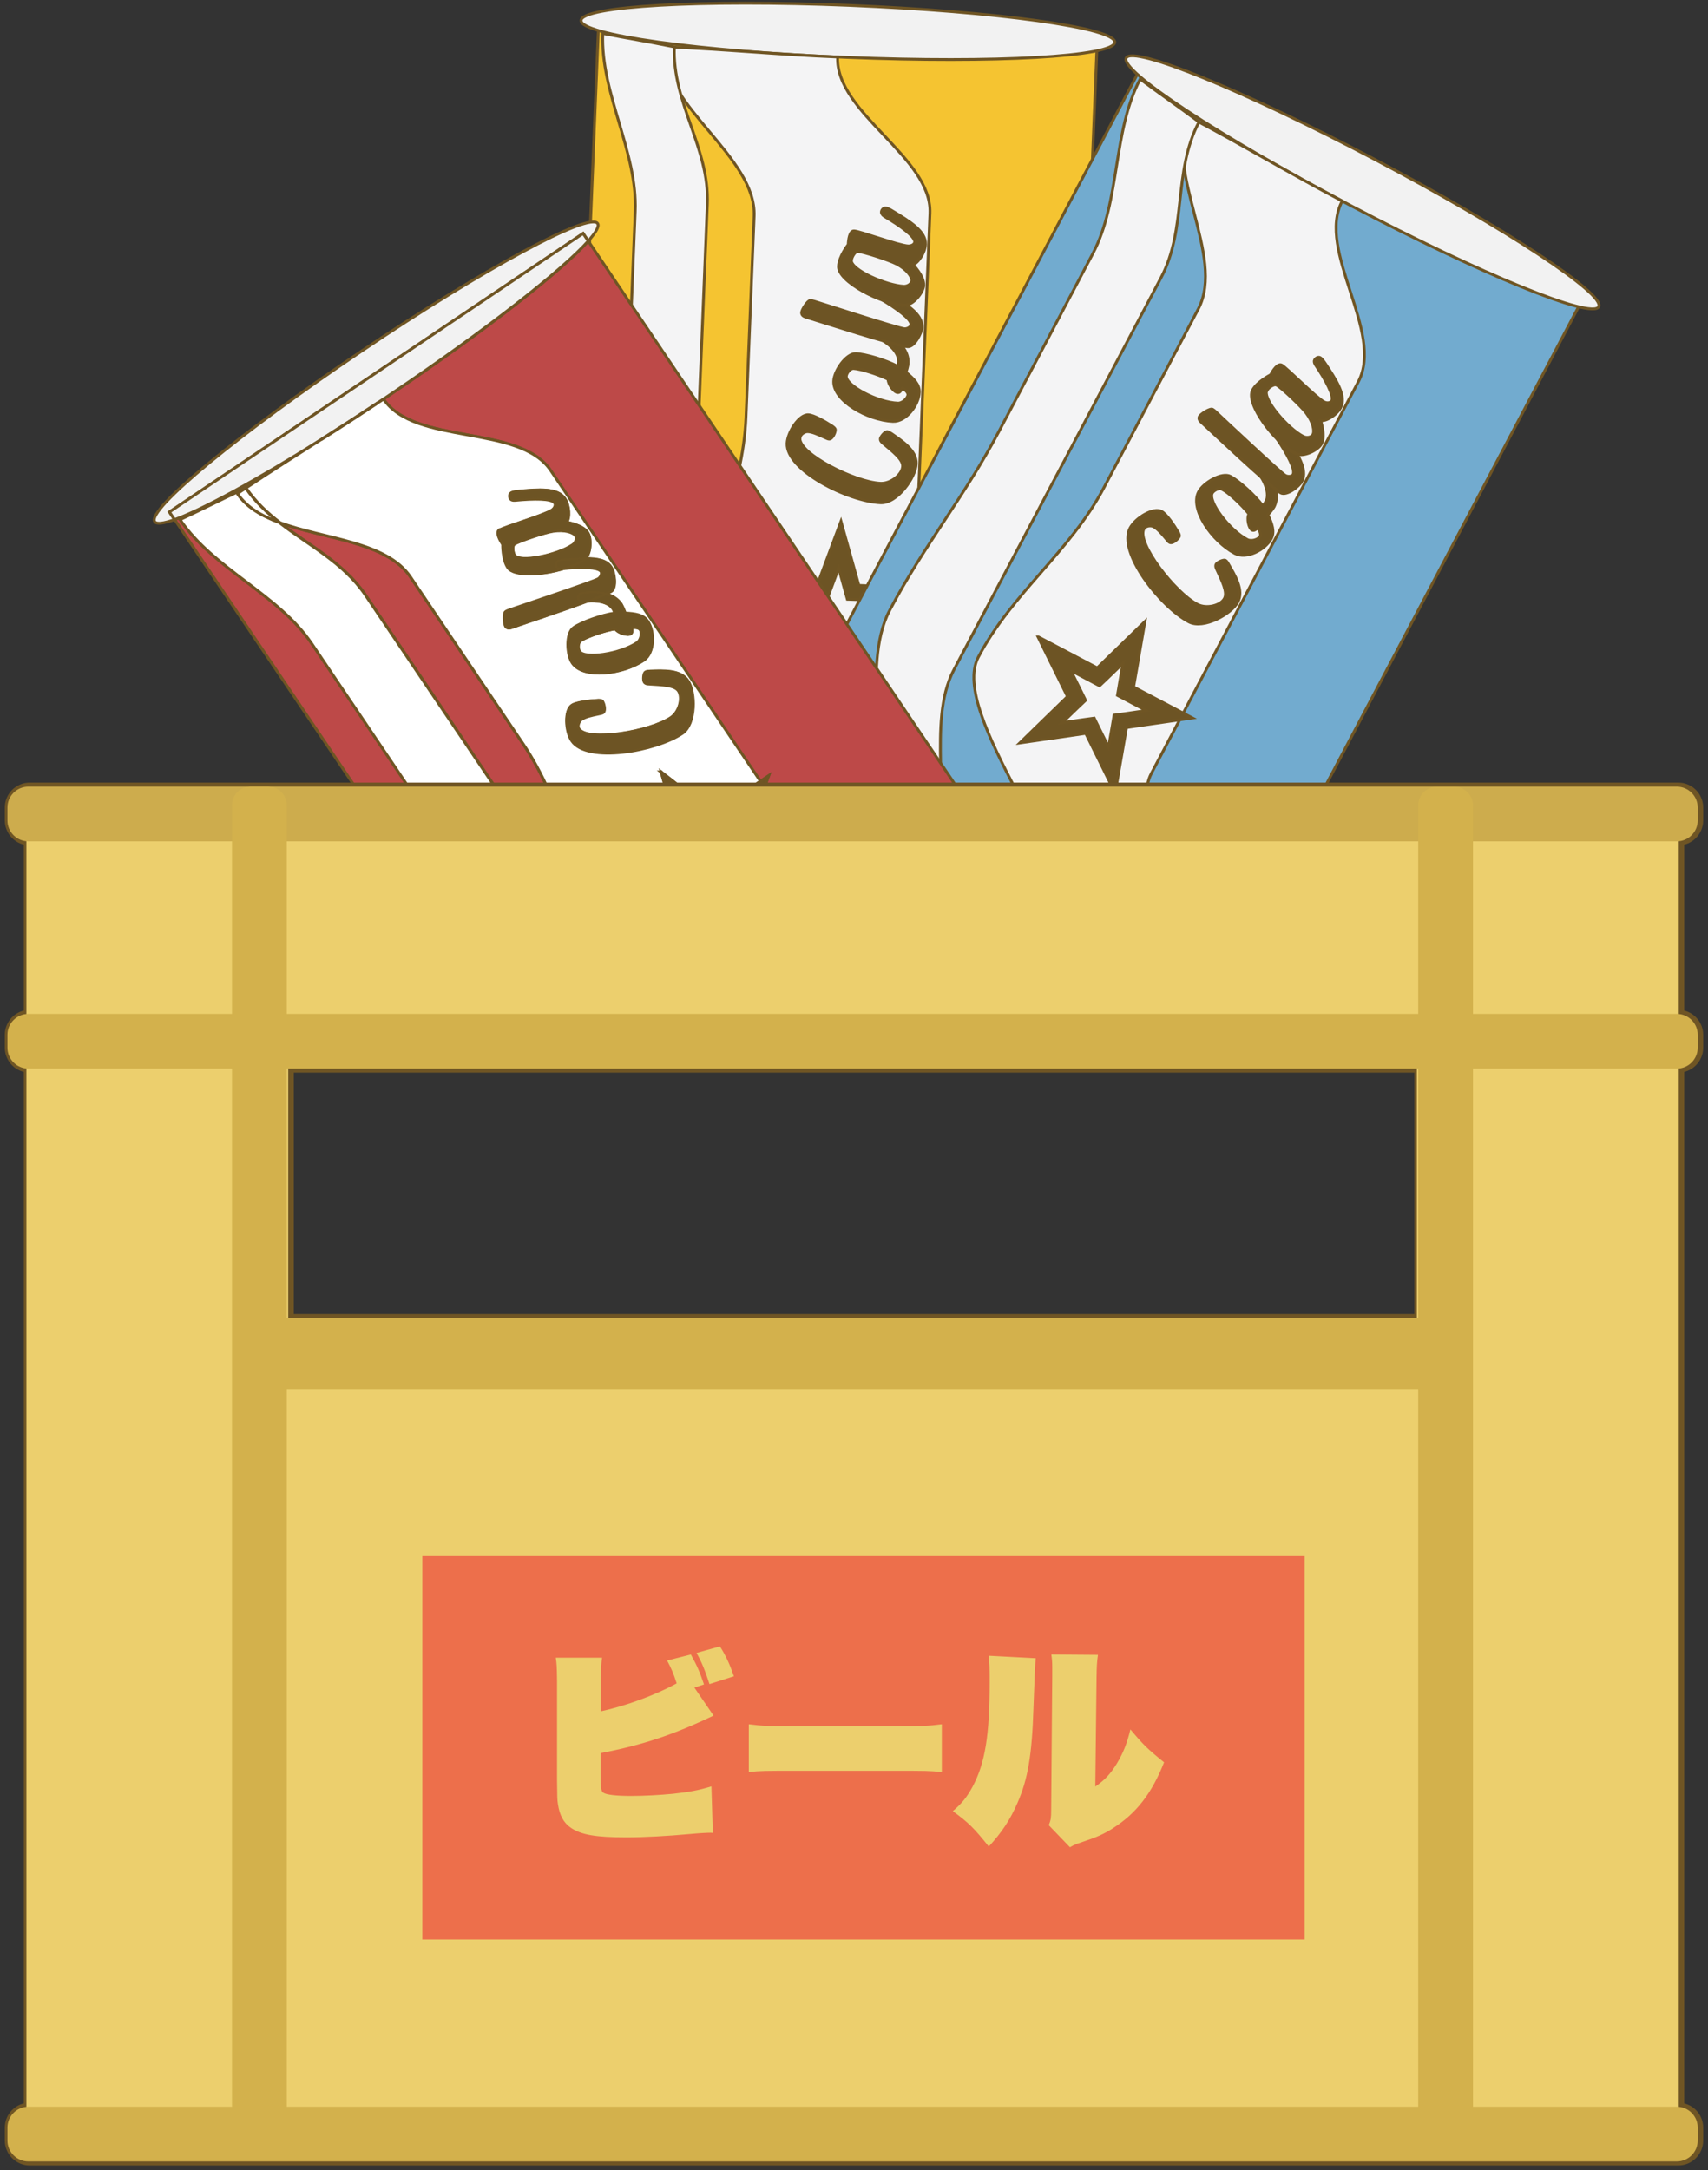 <svg width="211" height="268" viewBox="0 0 211 268" fill="none" xmlns="http://www.w3.org/2000/svg">
<rect x="0" y="0" width="211" height="268" fill="#333333" stroke="none"/>
<g clip-path="url(#clip0_323_1163)">
<path d="M135.546 5.132L73.963 2.62L69.857 102.913L131.44 105.425L135.546 5.132Z" fill="#F5C431" stroke="#6F5524" stroke-width="0.35" stroke-miterlimit="10"/>
<path d="M137.716 5.218C137.789 3.445 123.088 1.406 104.88 0.663C86.672 -0.08 71.853 0.756 71.781 2.528C71.708 4.301 86.409 6.34 104.617 7.083C122.825 7.826 137.644 6.991 137.716 5.218Z" fill="#F2F2F2" stroke="#6F5524" stroke-width="0.35" stroke-miterlimit="10"/>
<path d="M133.612 105.512C133.685 103.739 118.983 101.7 100.776 100.957C82.568 100.214 67.749 101.05 67.676 102.822C67.604 104.595 82.305 106.634 100.513 107.377C118.72 108.12 133.539 107.284 133.612 105.512Z" fill="#F2F2F2" stroke="#6F5524" stroke-width="0.35" stroke-miterlimit="10"/>
<path d="M131.237 103.896L109.233 101.295C110.109 95.307 86.835 85.145 87.163 77.168C87.535 68.164 91.783 60.558 92.155 51.554C92.484 43.272 92.834 34.989 93.162 26.706C93.469 19.363 81.777 13.113 82.062 5.77C89.287 6.054 96.249 6.753 103.475 7.037C103.19 13.965 115.167 19.407 114.882 26.334C114.532 35.142 114.159 43.927 113.809 52.735C113.415 62.154 113.043 71.573 112.649 81.014C112.342 88.466 132.398 101.601 131.194 103.917L131.237 103.896Z" fill="#F4F4F5" stroke="#6F5524" stroke-width="0.35" stroke-miterlimit="10"/>
<path d="M91.454 100.574L82.609 100.202C83.748 94.258 74.464 84.642 74.793 76.665C75.165 67.661 77.091 59.946 77.464 50.942C77.792 42.66 78.142 34.377 78.471 26.094C78.777 18.751 74.158 11.473 74.464 4.13C77.332 4.699 80.113 5.136 83.31 5.791C83.025 12.719 87.667 18.27 87.382 25.22C87.032 34.027 86.659 42.813 86.309 51.62C85.915 61.039 85.543 70.458 85.149 79.899C84.842 87.352 92.593 95.132 91.454 100.574Z" fill="#F4F4F5" stroke="#6F5524" stroke-width="0.35" stroke-miterlimit="10"/>
<path d="M98.198 73.758L100.913 73.868L102.205 73.911L102.665 72.688L103.606 70.152L104.329 72.753L104.679 73.999L105.971 74.042L108.686 74.152L106.431 75.66L105.358 76.381L105.708 77.627L106.431 80.227L104.307 78.544L103.278 77.736L102.205 78.457L99.95 79.965L100.891 77.43L101.351 76.206L100.322 75.397L98.198 73.715M92.768 71.748L99.227 76.84L96.359 84.532L103.212 79.987L109.671 85.079L107.46 77.168L114.313 72.622L106.102 72.294L103.891 64.383L101.023 72.076L92.812 71.748H92.768Z" fill="#6D5424"/>
<path d="M98.198 73.758L100.913 73.868L102.205 73.911L102.665 72.688L103.606 70.152L104.329 72.753L104.679 73.999L105.971 74.042L108.686 74.152L106.431 75.66L105.358 76.381L105.708 77.627L106.431 80.227L104.307 78.544L103.278 77.736L102.205 78.457L99.95 79.965L100.891 77.43L101.351 76.206L100.322 75.397L98.198 73.715M92.768 71.748L99.227 76.84L96.359 84.532L103.212 79.987L109.671 85.079L107.46 77.168L114.313 72.622L106.102 72.294L103.891 64.383L101.023 72.076L92.812 71.748H92.768Z" stroke="#6F5524" stroke-width="0.35" stroke-miterlimit="10"/>
<path d="M98.811 54.111C98.724 56.078 105.642 59.553 108.795 59.684C110.087 59.728 111.466 58.57 111.51 57.586C111.554 56.734 110.328 55.794 109.058 54.723C108.883 54.57 108.751 54.439 108.751 54.221C108.751 53.958 109.299 53.303 109.583 53.303C109.759 53.303 109.934 53.434 110.153 53.565C111.401 54.439 113.262 55.619 113.196 57.28C113.13 58.941 110.853 62.176 108.795 62.088C104.832 61.935 97.103 58.111 97.235 54.745C97.3 53.346 98.724 51.161 99.862 51.227C100.519 51.248 101.942 52.057 102.84 52.647C103.037 52.8 103.19 52.909 103.19 53.084C103.19 53.456 102.818 54.242 102.424 54.221C102.271 54.221 102.095 54.111 101.833 54.002C101.044 53.652 100.366 53.325 99.753 53.303C99.468 53.303 98.855 53.587 98.833 54.09L98.811 54.111Z" fill="#6D5424" stroke="#6F5524" stroke-width="0.35" stroke-miterlimit="10"/>
<path d="M111.007 44.692C111.072 43.031 108.664 41.829 108.664 41.829C108.664 41.829 108.27 41.611 108.27 41.327C108.27 41.042 108.489 40.78 108.773 40.78C109.058 40.78 109.561 41.108 109.561 41.108C109.561 41.108 112.276 42.572 112.189 44.801C112.189 45.151 111.926 45.982 111.926 45.982C112.889 46.768 113.612 47.49 113.568 48.451C113.503 50.025 111.926 52.101 110.306 52.035C107.175 51.904 102.905 49.5 102.993 47.074C103.037 45.785 104.548 43.621 105.73 43.665C106.912 43.709 109.43 44.452 110.897 45.239C110.897 45.239 111.007 44.955 111.007 44.692ZM105.445 45.501C104.964 45.501 104.569 46.135 104.548 46.462C104.504 47.621 108.401 49.697 110.919 49.784C111.488 49.806 112.145 49.172 112.167 48.735C112.167 48.495 111.926 48.189 111.466 47.949C111.269 48.298 111.16 48.473 110.919 48.473C110.459 48.473 109.693 47.468 109.715 46.834C108.445 46.222 106.321 45.544 105.423 45.501H105.445Z" fill="#6D5424" stroke="#6F5524" stroke-width="0.35" stroke-miterlimit="10"/>
<path d="M99.03 38.595C99.03 38.267 99.775 37.087 100.103 37.109C100.278 37.109 100.431 37.174 100.628 37.218C101.636 37.524 111.116 40.584 111.751 40.605C112.189 40.605 112.539 40.321 112.539 40.081C112.561 39.403 110.831 38.136 108.839 36.956C108.839 36.956 108.445 36.737 108.445 36.453C108.445 36.169 108.664 35.907 108.948 35.907C109.233 35.907 109.737 36.235 109.737 36.235C111.948 37.568 113.962 38.748 113.897 40.387C113.875 41.152 112.955 42.856 112.145 42.813C110.7 42.747 100.869 39.556 99.49 39.141C99.162 39.032 99.03 38.835 99.03 38.617V38.595Z" fill="#6D5424" stroke="#6F5524" stroke-width="0.35" stroke-miterlimit="10"/>
<path d="M108.883 26.225C108.883 25.941 109.102 25.679 109.386 25.679C109.671 25.679 110.175 26.006 110.175 26.006C112.386 27.34 114.4 28.542 114.335 30.181C114.291 31.186 113.415 32.519 112.78 32.672C112.78 32.672 114.181 34.093 114.116 35.229C114.072 36.103 112.824 37.721 111.751 37.677C108.773 37.546 103.497 34.748 103.584 32.891C103.628 31.667 104.788 30.203 104.788 30.203C104.81 29.613 104.942 28.498 105.511 28.52C106.212 28.542 111.072 30.334 112.211 30.377C112.692 30.377 112.999 30.115 112.999 29.875C113.021 29.197 111.291 27.93 109.299 26.75C109.299 26.75 108.905 26.531 108.905 26.247L108.883 26.225ZM105.161 32.126C105.117 33.35 109.496 35.251 111.663 35.36C112.189 35.36 112.627 35.011 112.649 34.639C112.649 34.18 112.057 33.284 110.766 32.606C109.846 32.126 106.606 31.077 105.971 31.055C105.599 31.055 105.204 31.798 105.183 32.148L105.161 32.126Z" fill="#6D5424" stroke="#6F5524" stroke-width="0.35" stroke-miterlimit="10"/>
<path d="M195.552 36.862L141.037 8.16L94.12 96.944L148.635 125.645L195.552 36.862Z" fill="#72ABCF" stroke="#6F5524" stroke-width="0.35" stroke-miterlimit="10"/>
<path d="M197.497 37.884C198.326 36.314 185.932 28.163 169.814 19.677C153.696 11.191 139.957 5.584 139.128 7.153C138.299 8.722 150.693 16.874 166.811 25.36C182.929 33.846 196.668 39.453 197.497 37.884Z" fill="#F2F2F2" stroke="#6F5524" stroke-width="0.35" stroke-miterlimit="10"/>
<path d="M150.588 126.649C151.417 125.08 139.023 116.929 122.905 108.442C106.787 99.957 93.048 94.349 92.219 95.919C91.389 97.488 103.783 105.64 119.901 114.126C136.02 122.612 149.758 128.219 150.588 126.649Z" fill="#F2F2F2" stroke="#6F5524" stroke-width="0.35" stroke-miterlimit="10"/>
<path d="M149.125 124.176L130.383 112.397C133.755 107.37 117.115 88.204 120.859 81.145C125.063 73.168 132.201 68.142 136.404 60.165C140.28 52.822 144.155 45.501 148.031 38.157C151.468 31.645 143.586 21.002 147.023 14.489C153.417 17.855 159.416 21.461 165.809 24.826C162.569 30.967 171.042 40.999 167.802 47.14C163.685 54.92 159.569 62.722 155.453 70.502C151.052 78.85 146.629 87.177 142.228 95.525C138.747 102.125 151.183 122.581 149.103 124.154L149.125 124.176Z" fill="#F4F4F5" stroke="#6F5524" stroke-width="0.35" stroke-miterlimit="10"/>
<path d="M114.641 104.114L106.803 99.983C110.393 95.11 106.168 82.456 109.89 75.397C114.094 67.42 119.151 61.301 123.377 53.324C127.252 45.981 131.128 38.66 135.003 31.317C138.441 24.804 137.412 16.281 140.849 9.769C143.192 11.517 145.513 13.112 148.118 15.057C144.878 21.198 146.673 28.192 143.411 34.333C139.295 42.113 135.178 49.915 131.062 57.695C126.661 66.043 122.239 74.37 117.838 82.718C114.356 89.318 117.991 99.677 114.641 104.092V104.114Z" fill="#F4F4F5" stroke="#6F5524" stroke-width="0.35" stroke-miterlimit="10"/>
<path d="M132.288 82.806L134.675 84.074L135.835 84.686L136.777 83.79L138.725 81.91L138.266 84.576L138.047 85.866L139.207 86.478L141.594 87.745L138.922 88.139L137.631 88.313L137.412 89.603L136.952 92.269L135.748 89.843L135.178 88.685L133.887 88.86L131.215 89.253L133.164 87.374L134.106 86.478L133.536 85.319L132.332 82.894M128.238 78.654L131.872 86.019L125.983 91.745L134.127 90.564L137.762 97.929L139.163 89.843L147.308 88.663L140.039 84.839L141.44 76.752L135.551 82.478L128.281 78.654H128.238Z" fill="#6D5424"/>
<path d="M132.288 82.806L134.675 84.074L135.835 84.686L136.777 83.79L138.725 81.91L138.266 84.576L138.047 85.866L139.207 86.478L141.594 87.745L138.922 88.139L137.631 88.313L137.412 89.603L136.952 92.269L135.748 89.843L135.178 88.685L133.887 88.86L131.215 89.253L133.164 87.374L134.106 86.478L133.536 85.319L132.332 82.894M128.238 78.654L131.872 86.019L125.983 91.745L134.127 90.564L137.762 97.929L139.163 89.843L147.308 88.663L140.039 84.839L141.44 76.752L135.551 82.478L128.281 78.654H128.238Z" stroke="#6F5524" stroke-width="0.35" stroke-miterlimit="10"/>
<path d="M141.309 65.322C140.389 67.049 145.14 73.168 147.921 74.632C149.06 75.222 150.811 74.785 151.271 73.889C151.665 73.124 150.986 71.769 150.286 70.261C150.198 70.065 150.132 69.868 150.242 69.671C150.373 69.431 151.14 69.081 151.38 69.191C151.534 69.278 151.643 69.453 151.775 69.693C152.541 71.004 153.701 72.884 152.913 74.348C152.125 75.812 148.687 77.757 146.87 76.796C143.367 74.96 138.025 68.185 139.601 65.213C140.258 63.967 142.469 62.612 143.498 63.159C144.09 63.465 145.009 64.798 145.556 65.737C145.666 65.956 145.754 66.131 145.666 66.284C145.491 66.612 144.834 67.18 144.484 66.983C144.352 66.918 144.221 66.743 144.046 66.524C143.498 65.869 143.017 65.3 142.469 65.016C142.207 64.885 141.55 64.885 141.309 65.322Z" fill="#6D5424" stroke="#6F5524" stroke-width="0.35" stroke-miterlimit="10"/>
<path d="M156.351 62.044C157.139 60.558 155.475 58.438 155.475 58.438C155.475 58.438 155.212 58.067 155.343 57.805C155.475 57.542 155.781 57.389 156.022 57.52C156.263 57.652 156.591 58.154 156.591 58.154C156.591 58.154 158.409 60.646 157.38 62.612C157.204 62.94 156.635 63.574 156.635 63.574C157.161 64.689 157.489 65.672 157.051 66.503C156.307 67.901 153.986 69.103 152.541 68.338C149.76 66.874 146.936 62.875 148.074 60.733C148.666 59.597 150.964 58.264 152.015 58.832C153.066 59.4 155.015 61.126 156 62.459C156 62.459 156.219 62.241 156.329 62.023L156.351 62.044ZM150.986 60.405C150.57 60.187 149.914 60.602 149.76 60.886C149.213 61.913 151.84 65.454 154.095 66.634C154.599 66.896 155.453 66.634 155.672 66.219C155.781 66 155.672 65.607 155.387 65.213C155.059 65.454 154.884 65.563 154.665 65.454C154.271 65.235 153.986 64.033 154.292 63.465C153.417 62.372 151.796 60.842 150.986 60.427V60.405Z" fill="#6D5424" stroke="#6F5524" stroke-width="0.35" stroke-miterlimit="10"/>
<path d="M148.184 51.423C148.337 51.117 149.498 50.374 149.804 50.549C149.957 50.636 150.089 50.745 150.22 50.877C150.986 51.598 158.255 58.416 158.803 58.722C159.175 58.919 159.635 58.81 159.744 58.591C160.051 58.001 159.044 56.1 157.752 54.177C157.752 54.177 157.489 53.805 157.62 53.543C157.752 53.281 158.058 53.128 158.299 53.259C158.54 53.39 158.868 53.892 158.868 53.892C160.292 56.034 161.583 57.979 160.839 59.422C160.489 60.099 158.934 61.257 158.212 60.864C156.942 60.187 149.432 53.084 148.359 52.1C148.096 51.86 148.074 51.62 148.162 51.445L148.184 51.423Z" fill="#6D5424" stroke="#6F5524" stroke-width="0.35" stroke-miterlimit="10"/>
<path d="M162.415 44.452C162.547 44.189 162.853 44.036 163.094 44.167C163.335 44.299 163.663 44.801 163.663 44.801C165.087 46.943 166.378 48.91 165.612 50.352C165.13 51.248 163.795 52.079 163.138 51.926C163.138 51.926 163.795 53.805 163.247 54.81C162.831 55.597 160.992 56.515 160.051 56.013C157.402 54.614 153.855 49.828 154.73 48.189C155.3 47.118 156.964 46.287 156.964 46.287C157.248 45.763 157.839 44.823 158.343 45.085C158.956 45.413 162.591 49.106 163.576 49.631C163.992 49.85 164.386 49.718 164.517 49.5C164.824 48.91 163.817 47.008 162.525 45.085C162.525 45.085 162.262 44.714 162.394 44.452H162.415ZM156.504 48.189C155.935 49.26 159.066 52.887 160.992 53.893C161.452 54.133 162.021 54.002 162.197 53.652C162.415 53.259 162.24 52.166 161.365 51.008C160.73 50.156 158.255 47.839 157.708 47.555C157.38 47.38 156.679 47.883 156.526 48.211L156.504 48.189Z" fill="#6D5424" stroke="#6F5524" stroke-width="0.35" stroke-miterlimit="10"/>
<path d="M65.575 122.384C60.517 114.91 57.496 107.567 52.46 100.093C47.818 93.209 43.176 86.346 38.535 79.462C34.419 73.365 26.383 70.24 22.267 64.142C24.916 62.919 27.412 61.629 30.368 60.252C33.455 58.198 36.564 56.231 39.673 54.264C31.66 59.291 25.004 62.919 21.566 64.142L66.429 130.558H77.573C73.063 128.307 68.005 125.99 65.575 122.362V122.384Z" fill="#BD4948" stroke="#6F5524" stroke-width="0.35" stroke-miterlimit="10"/>
<path d="M48.278 48.67C47.731 49.041 47.205 49.391 46.68 49.74C46.899 49.587 47.139 49.456 47.358 49.303C51.256 55.051 64.108 52.341 68.005 58.111C72.931 65.41 77.88 72.709 82.806 80.031C86.506 85.516 90.228 91.001 93.929 96.509L94.958 95.809L94.432 97.252C95.833 99.328 97.235 101.426 98.658 103.502C102.84 109.687 126.793 108.419 127.187 110.976L124.822 112.31C125.895 111.807 126.836 111.414 127.603 111.129L72.669 29.766C69.428 33.415 59.97 40.824 48.278 48.67Z" fill="#BD4948" stroke="#6F5524" stroke-width="0.35" stroke-miterlimit="10"/>
<path d="M109.956 120.702L107.919 121.86C105.073 116.528 80.288 122.079 75.822 115.479C70.764 108.004 69.691 99.35 64.633 91.876C59.992 84.992 55.35 78.129 50.708 71.245C47.731 66.853 40.089 66.59 34.506 64.514C38.163 67.377 42.432 69.453 45.169 73.496C50.095 80.796 55.044 88.095 59.97 95.416C65.246 103.24 70.523 111.064 75.822 118.866C79.653 124.526 89.046 126.428 92.396 130.58H95.111C96.972 129.269 98.899 127.936 100.913 126.581C104.044 124.461 107.087 122.494 109.956 120.702Z" fill="#BD4948" stroke="#6F5524" stroke-width="0.35" stroke-miterlimit="10"/>
<path d="M72.034 28.826L72.669 29.765C73.61 28.695 74.07 27.93 73.829 27.602C72.844 26.138 59.773 33.175 44.665 43.359C29.558 53.521 18.107 62.962 19.114 64.427C19.333 64.754 20.209 64.645 21.566 64.164L20.931 63.224L72.034 28.826Z" fill="#F2F2F2" stroke="#6F5524" stroke-width="0.35" stroke-miterlimit="10"/>
<path d="M46.68 49.74C47.205 49.391 47.752 49.041 48.278 48.669C59.97 40.802 69.428 33.393 72.669 29.765L72.034 28.826L20.931 63.224L21.566 64.164C24.982 62.94 31.66 59.312 39.673 54.286C42.016 52.8 44.359 51.314 46.68 49.74Z" fill="#F2F2F2" stroke="#6F5524" stroke-width="0.35" stroke-miterlimit="10"/>
<path d="M100.716 130.58H106.452C120.575 120.942 130.996 112.244 130.055 110.845C129.836 110.517 128.96 110.627 127.603 111.107L128.238 112.047L100.716 130.58Z" fill="#F2F2F2" stroke="#6F5524" stroke-width="0.35" stroke-miterlimit="10"/>
<path d="M109.956 120.701C107.087 122.494 104.044 124.46 100.913 126.58C98.899 127.935 96.972 129.268 95.111 130.58H100.738L128.26 112.047L127.625 111.107C126.858 111.392 125.917 111.785 124.844 112.288L109.977 120.701H109.956Z" fill="#F2F2F2" stroke="#6F5524" stroke-width="0.35" stroke-miterlimit="10"/>
<path d="M70.72 67.289C71.158 67.005 71.289 66.437 71.07 66.131C70.808 65.76 69.779 65.388 68.334 65.607C67.283 65.76 64.064 66.852 63.539 67.202C63.232 67.399 63.342 68.251 63.539 68.557C64.217 69.562 68.881 68.513 70.676 67.311L70.72 67.289Z" fill="white" stroke="#6F5524" stroke-width="0.35" stroke-miterlimit="10"/>
<path d="M34.506 64.514C40.089 66.59 47.731 66.853 50.708 71.245C55.35 78.129 59.992 84.992 64.633 91.876C69.691 99.35 70.764 108.004 75.822 115.479C80.288 122.1 105.095 116.528 107.919 121.86L109.956 120.702C115.977 116.943 121.209 113.992 124.822 112.288L127.187 110.955C126.771 108.398 102.84 109.665 98.658 103.481C97.257 101.404 95.855 99.306 94.432 97.23L92.133 103.502L98.614 108.551L90.403 108.267L87.601 115.981L85.346 108.092L77.135 107.808L83.945 103.218L81.689 95.329L88.17 100.377L93.951 96.487C90.25 91.002 86.528 85.516 82.828 80.009C77.902 72.71 72.953 65.41 68.027 58.089C64.13 52.341 51.278 55.051 47.38 49.282C47.161 49.435 46.92 49.588 46.702 49.719C44.293 51.314 41.928 52.844 39.695 54.264C36.586 56.231 33.499 58.198 30.39 60.253C31.55 61.957 32.974 63.29 34.528 64.492L34.506 64.514ZM84.996 84.074C85.937 85.473 86.003 89.406 84.295 90.565C81.011 92.772 72.516 94.28 70.633 91.483C69.844 90.324 69.713 87.724 70.654 87.09C71.202 86.718 72.822 86.543 73.895 86.478C74.136 86.478 74.333 86.478 74.442 86.631C74.639 86.937 74.836 87.789 74.508 88.008C74.377 88.095 74.18 88.117 73.895 88.183C73.063 88.357 72.319 88.51 71.815 88.86C71.574 89.035 71.267 89.625 71.53 90.018C72.625 91.635 80.266 90.368 82.872 88.62C83.945 87.898 84.361 86.15 83.813 85.32C83.332 84.598 81.799 84.576 80.135 84.467C79.916 84.467 79.719 84.424 79.588 84.227C79.434 84.008 79.478 83.156 79.719 83.003C79.872 82.894 80.091 82.894 80.354 82.872C81.886 82.828 84.076 82.675 84.996 84.074ZM61.7 65.454C62.291 65.061 67.261 63.618 68.18 62.984C68.574 62.722 68.662 62.307 68.509 62.11C68.137 61.542 65.969 61.564 63.67 61.782C63.67 61.782 63.21 61.848 63.057 61.608C62.882 61.367 62.904 61.017 63.145 60.865C63.364 60.712 63.955 60.668 63.955 60.668C66.516 60.428 68.859 60.231 69.779 61.564C70.348 62.416 70.436 63.99 69.998 64.492C69.998 64.492 71.946 64.798 72.603 65.76C73.063 66.437 73.041 68.23 72.34 68.972C73.763 68.972 74.924 69.169 75.493 70.022C75.931 70.655 76.194 72.557 75.537 73.016C75.406 73.103 75.165 73.212 74.88 73.343C75.581 73.54 76.281 73.912 76.741 74.589C76.938 74.895 77.245 75.704 77.245 75.704C78.493 75.769 79.5 75.922 80.025 76.709C80.901 78.02 80.879 80.621 79.522 81.539C76.916 83.287 72.056 83.877 70.698 81.867C69.976 80.796 69.888 78.173 70.873 77.496C71.859 76.818 74.311 75.944 75.953 75.704C75.953 75.704 75.865 75.42 75.734 75.201C75.055 74.196 73.457 74.152 72.625 74.218C69.231 75.485 64.108 77.168 63.145 77.518C62.816 77.627 62.597 77.539 62.466 77.365C62.269 77.081 62.159 75.704 62.466 75.529C62.619 75.42 62.772 75.376 62.947 75.31C63.933 74.961 73.391 71.814 73.917 71.464C74.267 71.224 74.377 70.765 74.245 70.568C73.873 70.022 71.903 70.022 69.691 70.196C66.954 71.049 63.495 71.224 62.728 70.087C62.05 69.082 62.094 67.224 62.094 67.224C61.765 66.743 61.218 65.76 61.678 65.432L61.7 65.454Z" fill="white" stroke="#6F5524" stroke-width="0.35" stroke-miterlimit="10"/>
<path d="M71.596 80.446C72.231 81.408 76.61 80.774 78.712 79.353C79.171 79.047 79.347 78.151 79.084 77.758C78.953 77.561 78.558 77.452 78.055 77.518C78.099 77.911 78.121 78.129 77.924 78.261C77.551 78.523 76.347 78.173 75.997 77.649C74.617 77.889 72.494 78.61 71.749 79.113C71.355 79.375 71.421 80.162 71.596 80.424V80.446Z" fill="white" stroke="#6F5524" stroke-width="0.35" stroke-miterlimit="10"/>
<path d="M87.032 101.776L84.908 100.115L85.652 102.715L86.003 103.961L84.93 104.682L82.675 106.212L85.39 106.3L86.681 106.343L87.054 107.589L87.798 110.19L88.718 107.654L89.177 106.431L90.469 106.474L93.184 106.562L91.038 104.901L90.009 104.114L90.469 102.89L91.389 100.355L89.134 101.863L88.061 102.584L87.032 101.776Z" fill="white" stroke="#6F5524" stroke-width="0.35" stroke-miterlimit="10"/>
<path d="M39.673 54.286C41.928 52.866 44.271 51.358 46.68 49.741C44.337 51.292 42.016 52.8 39.673 54.286Z" fill="white" stroke="#6F5524" stroke-width="0.35" stroke-miterlimit="10"/>
<path d="M124.822 112.288C121.188 113.992 115.977 116.943 109.956 120.702L124.822 112.288Z" fill="white" stroke="#6F5524" stroke-width="0.35" stroke-miterlimit="10"/>
<path d="M75.8 118.866C70.523 111.042 65.246 103.218 59.948 95.416C55.022 88.117 50.073 80.817 45.147 73.496C42.41 69.453 38.141 67.377 34.484 64.514C32.339 63.706 30.477 62.635 29.317 60.952C29.667 60.712 29.996 60.515 30.346 60.274C27.39 61.651 24.894 62.941 22.245 64.165C26.361 70.262 34.397 73.387 38.513 79.484C43.155 86.368 47.796 93.231 52.438 100.115C57.496 107.589 60.495 114.932 65.553 122.406C68.005 126.034 73.063 128.351 77.551 130.602H92.352C89.002 126.449 79.609 124.548 75.778 118.888L75.8 118.866Z" fill="white" stroke="#6F5524" stroke-width="0.35" stroke-miterlimit="10"/>
<path d="M34.506 64.514C32.974 63.312 31.529 61.979 30.368 60.274C30.018 60.493 29.689 60.712 29.339 60.952C30.477 62.657 32.339 63.727 34.506 64.514Z" fill="white" stroke="#6F5524" stroke-width="0.35" stroke-miterlimit="10"/>
<path d="M94.958 95.788L93.929 96.487C94.104 96.727 94.257 96.99 94.432 97.23L94.958 95.788Z" fill="#6D5424" stroke="#6F5524" stroke-width="0.35" stroke-miterlimit="10"/>
<path d="M81.668 95.329L83.923 103.218L77.113 107.807L85.324 108.092L87.579 115.981L90.382 108.266L98.592 108.55L92.111 103.502L94.41 97.23C94.235 96.99 94.082 96.727 93.907 96.487L88.126 100.377L81.646 95.329H81.668ZM91.389 100.355L90.469 102.89L90.031 104.114L91.06 104.923L93.184 106.584L90.469 106.496L89.177 106.452L88.74 107.676L87.82 110.211L87.076 107.611L86.725 106.365L85.433 106.321L82.719 106.234L84.974 104.726L86.046 104.005L85.696 102.759L84.952 100.158L87.076 101.819L88.105 102.628L89.177 101.907L91.433 100.399L91.389 100.355Z" fill="#6D5424" stroke="#6F5524" stroke-width="0.35" stroke-miterlimit="10"/>
<path d="M79.719 82.981C79.5 83.134 79.434 83.986 79.588 84.205C79.719 84.401 79.894 84.423 80.135 84.445C81.799 84.533 83.332 84.576 83.813 85.297C84.361 86.128 83.945 87.876 82.872 88.597C80.266 90.346 72.625 91.635 71.53 89.996C71.246 89.581 71.552 88.991 71.815 88.838C72.318 88.488 73.063 88.357 73.895 88.16C74.18 88.095 74.377 88.073 74.508 87.986C74.836 87.767 74.661 86.915 74.442 86.609C74.333 86.456 74.158 86.456 73.895 86.456C72.8 86.499 71.202 86.696 70.654 87.068C69.691 87.701 69.844 90.302 70.632 91.46C72.516 94.258 81.011 92.75 84.295 90.543C86.003 89.384 85.937 85.472 84.996 84.052C84.054 82.675 81.865 82.806 80.354 82.85C80.091 82.85 79.872 82.85 79.719 82.981Z" fill="#6D5424" stroke="#6F5524" stroke-width="0.25" stroke-miterlimit="10"/>
<path d="M75.734 75.223C75.865 75.419 75.953 75.725 75.953 75.725C74.311 75.966 71.859 76.84 70.873 77.518C69.888 78.195 69.976 80.818 70.698 81.888C72.056 83.899 76.916 83.309 79.522 81.561C80.879 80.643 80.901 78.042 80.025 76.731C79.5 75.944 78.493 75.791 77.245 75.725C77.245 75.725 76.938 74.917 76.741 74.611C76.281 73.933 75.581 73.562 74.88 73.365C74.333 73.606 73.567 73.912 72.647 74.261C73.457 74.196 75.055 74.218 75.756 75.245L75.734 75.223ZM77.924 78.282C78.121 78.151 78.099 77.933 78.055 77.539C78.558 77.474 78.953 77.561 79.084 77.78C79.347 78.151 79.171 79.047 78.712 79.375C76.61 80.796 72.231 81.408 71.596 80.468C71.421 80.206 71.355 79.441 71.749 79.157C72.494 78.654 74.617 77.933 75.997 77.692C76.347 78.217 77.551 78.545 77.924 78.304V78.282Z" fill="#6D5424" stroke="#6F5524" stroke-width="0.25" stroke-miterlimit="10"/>
<path d="M69.713 70.218C71.902 70.021 73.895 70.043 74.267 70.589C74.398 70.786 74.311 71.245 73.939 71.485C73.413 71.835 63.955 74.982 62.969 75.332C62.794 75.397 62.641 75.441 62.488 75.55C62.203 75.747 62.312 77.102 62.488 77.386C62.597 77.561 62.838 77.648 63.166 77.539C64.13 77.189 69.275 75.507 72.647 74.239C72.34 74.239 72.143 74.283 72.143 74.283C72.143 74.283 71.683 74.348 71.53 74.108C71.355 73.868 71.377 73.518 71.618 73.365C71.837 73.212 72.428 73.168 72.428 73.168C72.428 73.168 73.654 72.993 74.88 73.343C75.187 73.212 75.427 73.103 75.537 73.015C76.216 72.556 75.931 70.655 75.493 70.021C74.924 69.169 73.763 68.95 72.34 68.972C72.275 69.038 72.231 69.103 72.165 69.147C71.53 69.584 70.654 69.956 69.691 70.24L69.713 70.218Z" fill="#6D5424" stroke="#6F5524" stroke-width="0.25" stroke-miterlimit="10"/>
<path d="M72.428 73.168C72.428 73.168 71.837 73.212 71.618 73.365C71.399 73.518 71.377 73.846 71.53 74.108C71.683 74.348 72.143 74.283 72.143 74.283C72.143 74.283 72.34 74.261 72.647 74.239C73.567 73.889 74.333 73.584 74.88 73.343C73.654 72.993 72.428 73.168 72.428 73.168Z" fill="#6D5424" stroke="#6F5524" stroke-width="0.25" stroke-miterlimit="10"/>
<path d="M62.75 70.109C63.517 71.245 66.976 71.07 69.713 70.218C69.625 70.218 69.516 70.218 69.428 70.24C69.428 70.24 68.969 70.305 68.815 70.065C68.64 69.825 68.662 69.475 68.903 69.322C69.122 69.169 69.713 69.125 69.713 69.125C70.654 69.038 71.552 68.95 72.362 68.95C73.063 68.207 73.085 66.415 72.625 65.738C71.99 64.776 70.019 64.47 70.019 64.47C70.436 63.968 70.37 62.394 69.8 61.542C68.881 60.187 66.56 60.405 63.977 60.646C63.977 60.646 63.385 60.69 63.166 60.842C62.947 60.995 62.926 61.323 63.079 61.586C63.232 61.826 63.692 61.76 63.692 61.76C65.991 61.542 68.158 61.542 68.531 62.088C68.662 62.285 68.596 62.7 68.202 62.962C67.261 63.596 62.291 65.038 61.721 65.432C61.262 65.738 61.809 66.743 62.137 67.224C62.137 67.224 62.094 69.082 62.772 70.087L62.75 70.109ZM63.56 67.202C64.086 66.852 67.305 65.76 68.356 65.607C69.8 65.388 70.83 65.76 71.092 66.131C71.311 66.459 71.158 67.005 70.742 67.29C68.947 68.492 64.283 69.54 63.604 68.535C63.407 68.229 63.298 67.377 63.604 67.18L63.56 67.202Z" fill="#6D5424" stroke="#6F5524" stroke-width="0.25" stroke-miterlimit="10"/>
<path d="M68.881 69.322C68.662 69.475 68.64 69.803 68.793 70.065C68.969 70.306 69.406 70.24 69.406 70.24C69.494 70.24 69.603 70.24 69.691 70.218C70.654 69.934 71.53 69.541 72.165 69.126C72.231 69.082 72.275 69.016 72.34 68.951C71.53 68.951 70.633 69.038 69.691 69.126C69.691 69.126 69.1 69.169 68.881 69.322Z" fill="#6D5424" stroke="#6F5524" stroke-width="0.25" stroke-miterlimit="10"/>
<path d="M3.437 100.508V263.52H207.563V100.508H3.437ZM175.202 162.771H35.798V128.591H175.224V162.771H175.202Z" stroke="#6F5524" stroke-miterlimit="10"/>
<path d="M207.322 97.143H3.678C2.251 97.143 1.095 98.297 1.095 99.721V101.317C1.095 102.741 2.251 103.896 3.678 103.896H207.322C208.749 103.896 209.905 102.741 209.905 101.317V99.721C209.905 98.297 208.749 97.143 207.322 97.143Z" stroke="#6F5524" stroke-miterlimit="10"/>
<path d="M207.322 260.154H3.678C2.251 260.154 1.095 261.309 1.095 262.733V264.328C1.095 265.753 2.251 266.907 3.678 266.907H207.322C208.749 266.907 209.905 265.753 209.905 264.328V262.733C209.905 261.309 208.749 260.154 207.322 260.154Z" stroke="#6F5524" stroke-miterlimit="10"/>
<path d="M207.322 125.204H3.678C2.251 125.204 1.095 126.358 1.095 127.782V129.378C1.095 130.802 2.251 131.957 3.678 131.957H207.322C208.749 131.957 209.905 130.802 209.905 129.378V127.782C209.905 126.358 208.749 125.204 207.322 125.204Z" stroke="#6F5524" stroke-miterlimit="10"/>
<path d="M3.262 100.508V263.519H207.387V100.508H3.262ZM175.027 162.771H35.601V128.591H175.027V162.771Z" fill="#ECCF6D"/>
<path d="M207.147 97.143H3.503C2.076 97.143 0.92 98.297 0.92 99.721V101.317C0.92 102.741 2.076 103.896 3.503 103.896H207.147C208.573 103.896 209.73 102.741 209.73 101.317V99.721C209.73 98.297 208.573 97.143 207.147 97.143Z" fill="#CDAC4D"/>
<path d="M207.147 260.154H3.503C2.076 260.154 0.92 261.309 0.92 262.733V264.328C0.92 265.753 2.076 266.907 3.503 266.907H207.147C208.573 266.907 209.73 265.753 209.73 264.328V262.733C209.73 261.309 208.573 260.154 207.147 260.154Z" fill="#D3B14C"/>
<path d="M207.147 125.204H3.503C2.076 125.204 0.92 126.358 0.92 127.782V129.378C0.92 130.802 2.076 131.957 3.503 131.957H207.147C208.573 131.957 209.73 130.802 209.73 129.378V127.782C209.73 126.358 208.573 125.204 207.147 125.204Z" fill="#D3B14C"/>
<path d="M176.494 162.771H34.506C33.14 162.771 32.032 163.877 32.032 165.241V169.065C32.032 170.429 33.14 171.535 34.506 171.535H176.494C177.86 171.535 178.968 170.429 178.968 169.065V165.241C178.968 163.877 177.86 162.771 176.494 162.771Z" fill="#D3B14C"/>
<path d="M181.968 261.225V99.459C181.968 98.18 180.928 97.143 179.647 97.143H177.523C176.241 97.143 175.202 98.18 175.202 99.459V261.225C175.202 262.505 176.241 263.542 177.523 263.542H179.647C180.928 263.542 181.968 262.505 181.968 261.225Z" fill="#D3B14C"/>
<path d="M35.426 261.203L35.426 99.437C35.426 98.158 34.387 97.121 33.105 97.121H30.981C29.699 97.121 28.66 98.158 28.66 99.437L28.66 261.203C28.66 262.483 29.699 263.52 30.981 263.52H33.105C34.387 263.52 35.426 262.483 35.426 261.203Z" fill="#D3B14C"/>
<path d="M52.175 192.165V239.502H161.167V192.165H52.175ZM74.552 221.384C74.858 221.625 76.084 221.778 77.967 221.778C79.544 221.778 81.558 221.668 83.113 221.515C85.127 221.297 86.243 221.1 87.886 220.598L88.061 226.345C87.929 226.323 87.82 226.323 87.754 226.323C87.382 226.323 86.441 226.367 85.28 226.476C82.412 226.739 79.522 226.892 77.376 226.892C73.654 226.892 71.793 226.586 70.523 225.711C69.625 225.1 69.122 224.16 68.925 222.783C68.837 222.258 68.837 221.996 68.815 219.767V207.507C68.793 205.802 68.772 205.496 68.662 204.709H74.377C74.267 205.474 74.223 206.174 74.223 207.529V211.331C77.332 210.654 80.923 209.343 83.594 207.878C83.178 206.589 82.937 206.043 82.412 205.059L85.346 204.316C86.134 205.737 86.441 206.458 86.966 208.009L85.784 208.403L88.148 211.856C83.222 214.216 79.347 215.505 74.201 216.489V219.155C74.201 220.772 74.245 221.122 74.508 221.384H74.552ZM87.645 207.966C87.076 206.217 86.681 205.256 86.046 204.119L88.937 203.311C89.703 204.513 90.163 205.562 90.666 207.004L87.645 207.966ZM116.327 218.827C114.751 218.674 114.532 218.674 110.218 218.674H98.614C94.279 218.674 94.038 218.674 92.505 218.827V212.927C94.235 213.145 94.892 213.167 98.592 213.167H110.262C113.962 213.167 114.619 213.145 116.349 212.927V218.827H116.327ZM127.668 210.96C127.493 216.707 126.968 219.745 125.698 222.63C124.778 224.75 123.771 226.258 122.151 228.028C120.334 225.755 119.655 225.078 117.706 223.657C118.889 222.63 119.414 221.974 120.159 220.619C121.691 217.735 122.26 214.282 122.26 207.747C122.26 205.824 122.239 205.3 122.129 204.469L127.953 204.775C127.88 205.416 127.785 207.478 127.668 210.96ZM137.412 225.821C136.361 226.476 135.441 226.892 133.908 227.394C133.646 227.504 133.383 227.569 133.076 227.678C132.639 227.853 132.507 227.919 132.179 228.115L129.551 225.384C129.814 224.815 129.858 224.444 129.858 223.548L129.989 207.092V205.868C129.989 205.3 129.967 204.95 129.88 204.316L135.638 204.36C135.507 205.278 135.485 205.78 135.463 207.157L135.31 220.619C136.492 219.811 137.171 219.068 137.959 217.8C138.747 216.489 139.229 215.309 139.645 213.56C141.199 215.418 141.747 215.964 143.805 217.625C142.316 221.428 140.367 223.963 137.434 225.799L137.412 225.821Z" fill="#ED6F4B"/>
</g>
<defs>
<clipPath id="clip0_323_1163">
<rect width="211" height="268" fill="white"/>
</clipPath>
</defs>
</svg>
